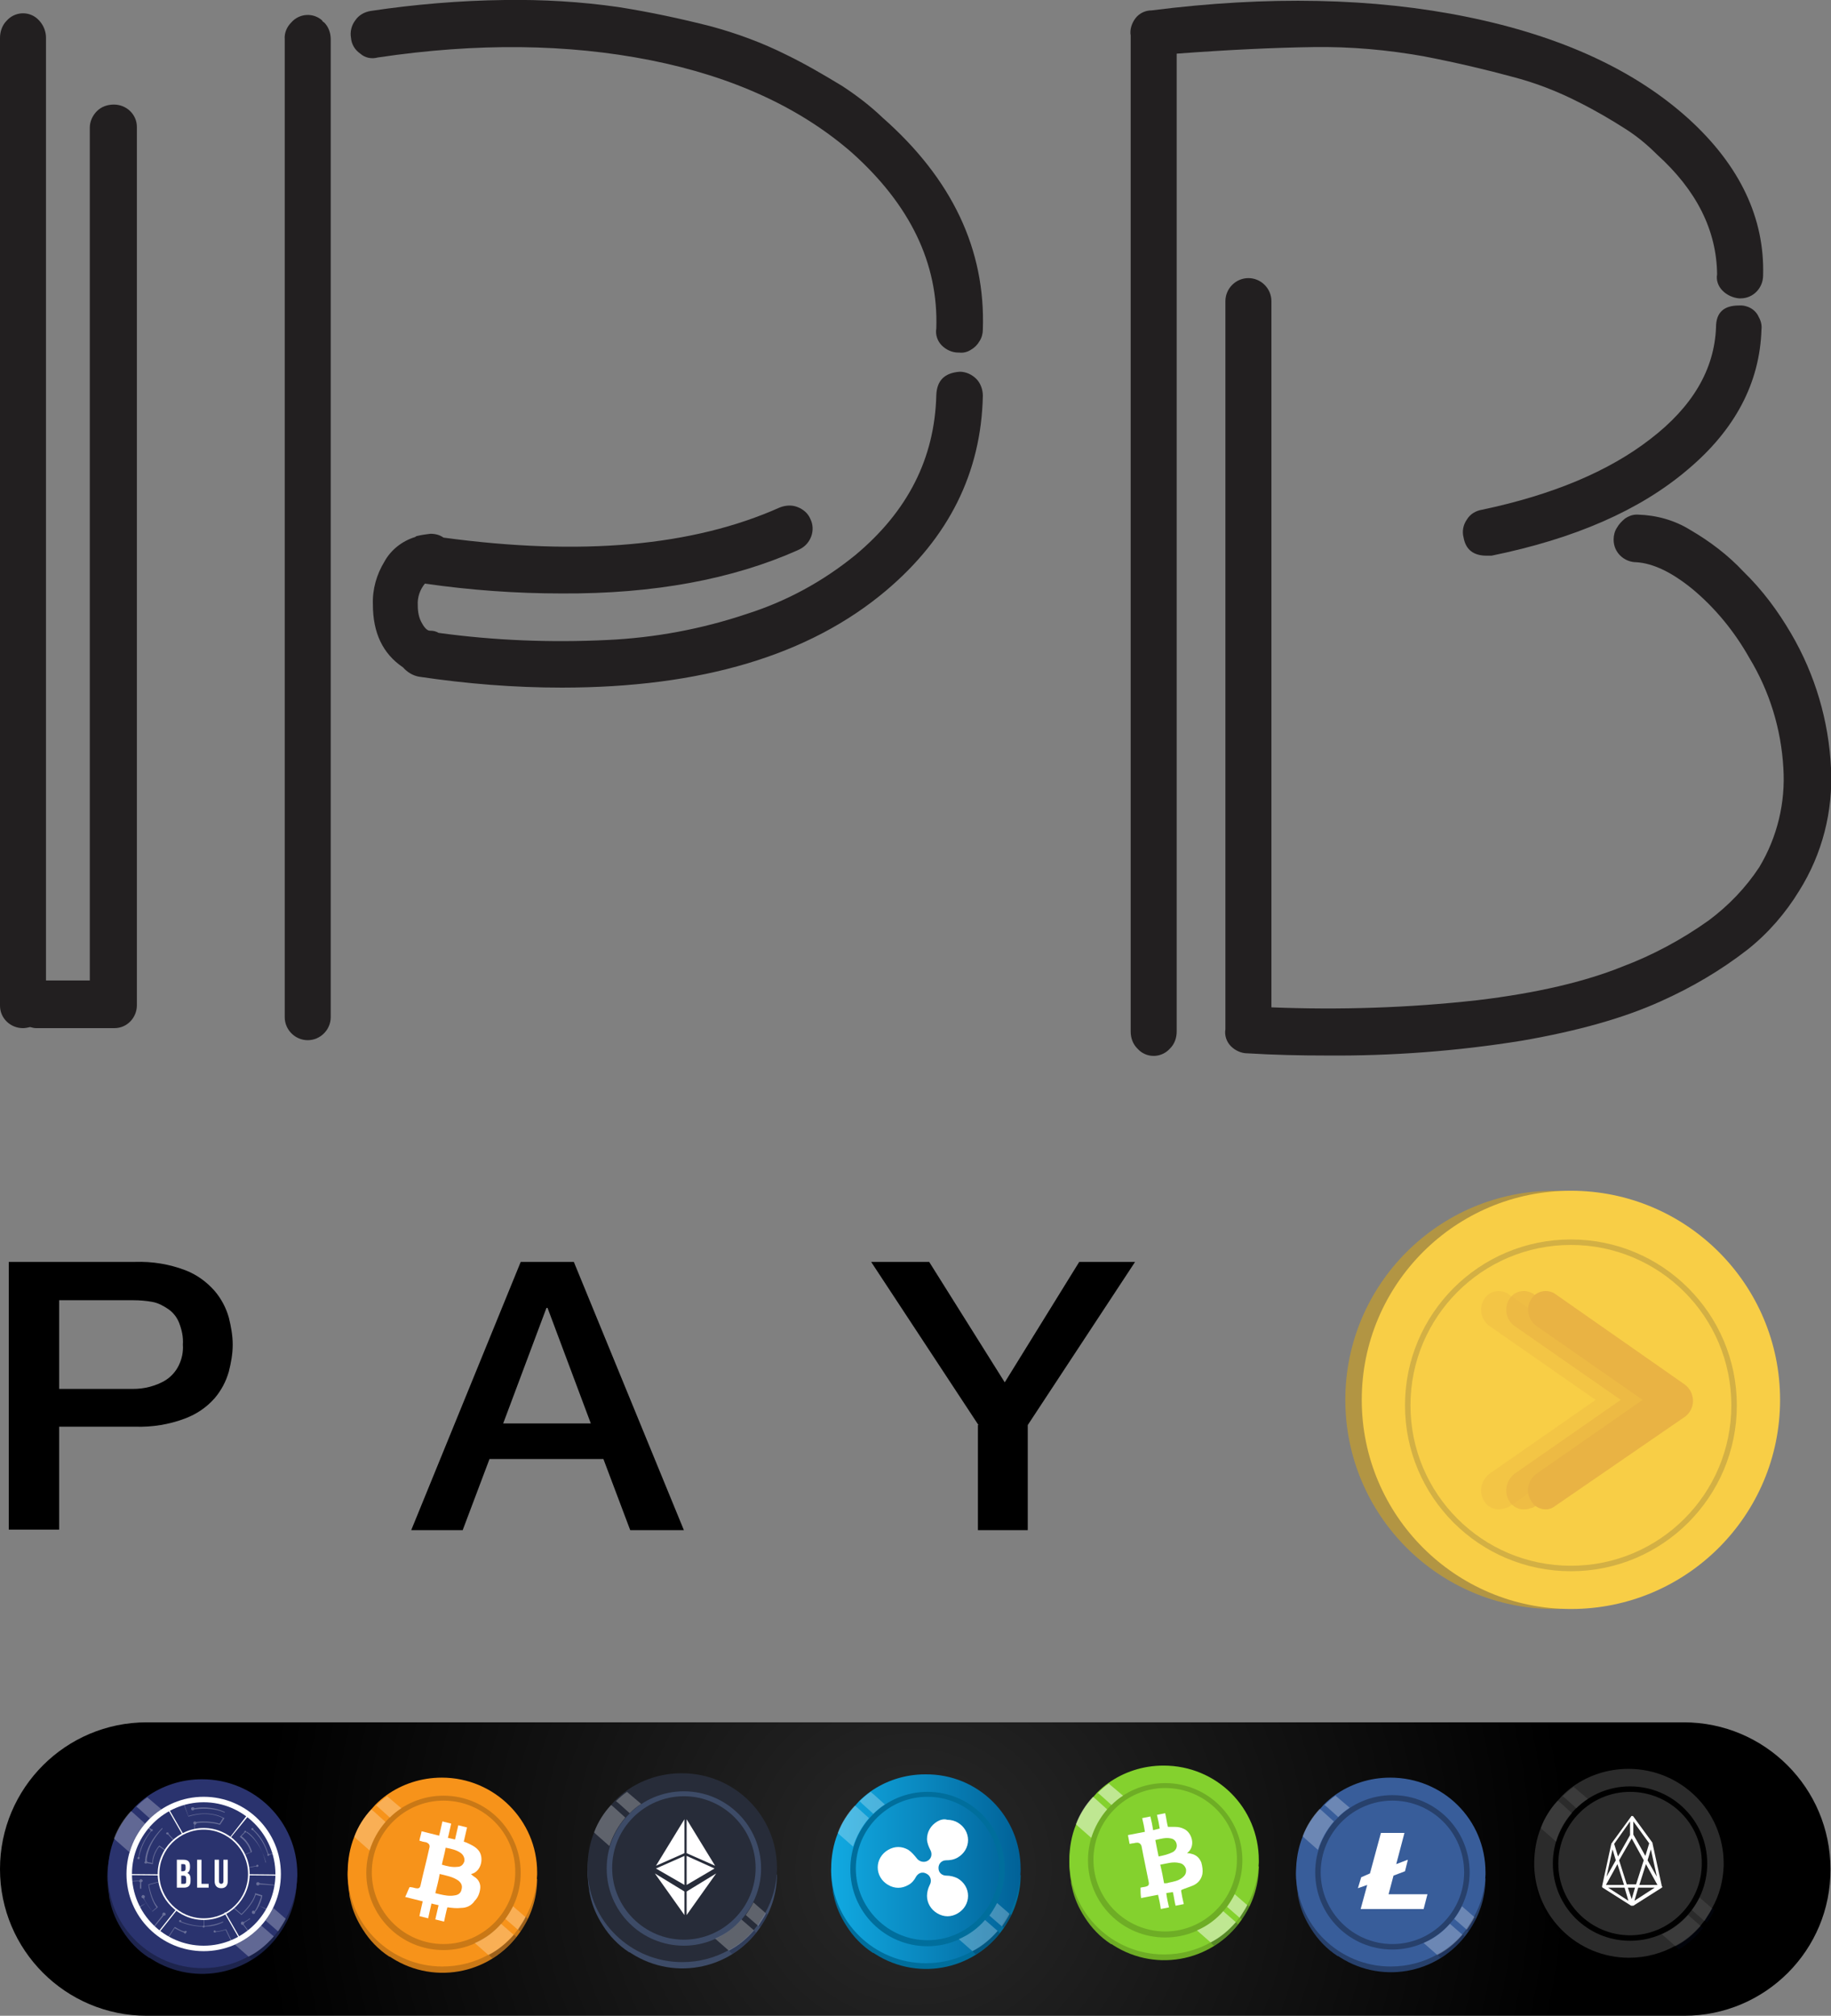 <?xml version="1.0" encoding="utf-8"?>
<!-- Generator: Adobe Illustrator 23.1.1, SVG Export Plug-In . SVG Version: 6.00 Build 0)  -->
<svg version="1.1" id="Layer_1" xmlns="http://www.w3.org/2000/svg" xmlns:xlink="http://www.w3.org/1999/xlink" x="0px" y="0px"
	 viewBox="0 0 334.4 368.2" style="enable-background:new 0 0 334.4 368.2;" xml:space="preserve">
<rect x="0" y="0" width="334.4" height="368.2" fill="#808080" stroke="none"/>
<style type="text/css">
	.st0{fill:url(#SVGID_1_);}
	.st1{fill:#B29543;}
	.st2{fill:#F8CE46;}
	.st3{opacity:0.53;fill:none;stroke:#B29543;stroke-miterlimit:10;enable-background:new    ;}
	.st4{opacity:0.31;}
	.st5{fill:#E9B344;}
	.st6{opacity:0.65;}
	.st7{fill:#221F20;}
	.st8{fill:#C97816;enable-background:new    ;}
	.st9{fill:#F7931A;enable-background:new    ;}
	.st10{opacity:0.23;fill:#070D2E;}
	.st11{opacity:0.26;fill:#FFFFFF;}
	.st12{fill:#FFFFFF;}
	.st13{fill:#6EAD25;enable-background:new    ;}
	.st14{fill:#84D12E;enable-background:new    ;}
	.st15{opacity:0.48;fill:#FFFFFF;enable-background:new    ;}
	.st16{fill:#3D4B67;}
	.st17{fill:#272C39;}
	.st18{fill:#006E9C;enable-background:new    ;}
	.st19{fill:url(#SVGID_2_);}
	.st20{enable-background:new    ;}
	.st21{fill:#2B2B2B;enable-background:new    ;}
	.st22{opacity:0.31;fill:#606060;enable-background:new    ;}
	.st23{fill:none;stroke:#FFFFFF;stroke-width:1.948;stroke-linecap:round;stroke-linejoin:round;stroke-miterlimit:10;}
	.st24{fill:#27406B;enable-background:new    ;}
	.st25{fill:#385D9A;enable-background:new    ;}
	.st26{fill-rule:evenodd;clip-rule:evenodd;fill:#FFFFFF;}
	.st27{fill:#1D244D;enable-background:new    ;}
	.st28{fill:#2A336E;enable-background:new    ;}
	.st29{fill:#FFFFFF;enable-background:new    ;}
	.st30{opacity:0.29;}
</style>
<radialGradient id="SVGID_1_" cx="167.215" cy="341.368" r="119.753" gradientUnits="userSpaceOnUse">
	<stop  offset="0" style="stop-color:#292929"/>
	<stop  offset="1" style="stop-color:#000000"/>
</radialGradient>
<path class="st0" d="M307.6,368.2H26.8C12,368.2,0,356.2,0,341.4v0c0-14.8,12-26.8,26.8-26.8h280.7c14.8,0,26.8,12,26.8,26.8v0
	C334.4,356.2,322.4,368.2,307.6,368.2z"/>
<title>frontlogo</title>
<g id="Group_156">
	<path id="Path_105" d="M1.6,230.5h23.1c3.1-0.1,6.2,0.4,9.1,1.5c2.1,0.8,3.9,2.1,5.4,3.8c1.2,1.4,2.1,3.1,2.6,4.9
		c0.4,1.6,0.7,3.3,0.7,4.9c0,1.7-0.3,3.3-0.7,4.9c-0.5,1.8-1.4,3.5-2.6,4.9c-1.5,1.7-3.3,2.9-5.4,3.7c-2.9,1.1-6,1.6-9.1,1.5H10.8
		v18.8H1.6V230.5z M10.8,253.7h13.4c1.1,0,2.1-0.1,3.2-0.4c1.1-0.3,2.1-0.7,3-1.3c0.9-0.6,1.7-1.5,2.2-2.5c0.6-1.2,0.9-2.5,0.8-3.9
		c0.1-1.4-0.2-2.7-0.7-4c-0.4-1-1.1-1.9-2-2.5c-0.9-0.6-1.8-1.1-2.9-1.3c-1.1-0.2-2.3-0.3-3.4-0.3H10.8V253.7z"/>
	<path id="Path_106" d="M95.1,230.5h9.7l20.1,49h-9.8l-4.9-13H89.4l-4.9,13h-9.4L95.1,230.5z M91.9,260h16l-7.9-21.1h-0.2L91.9,260z
		"/>
	<path id="Path_107" d="M178.7,260.3l-19.6-29.8h10.6l13.8,22l13.6-22h10.2l-19.6,29.8v19.2h-9.1V260.3z"/>
</g>
<g id="Group_162">
	<g id="Group_157">
		<circle id="Ellipse_4" class="st1" cx="283.9" cy="255.7" r="38.2"/>
		<circle id="Ellipse_5" class="st2" cx="286.9" cy="255.7" r="38.2"/>
		<circle id="Ellipse_6" class="st3" cx="286.9" cy="256.7" r="29.8"/>
	</g>
	<g id="Group_161">
		<g id="Group_158" class="st4">
			<path id="Path_108" class="st5" d="M273.7,275.7c-1.1,0-2.2-0.6-2.7-1.6c-1-1.6-0.5-3.7,1-4.9l19.4-13.5L272,242.2
				c-1.5-1.1-2-3.2-1-4.8c0.8-1.5,2.7-2,4.2-1.2c0.1,0,0.2,0.1,0.3,0.2l23.6,16.5c1.6,1.2,2,3.5,0.8,5.1c-0.2,0.3-0.5,0.5-0.8,0.8
				l-23.6,16.5C274.9,275.5,274.3,275.7,273.7,275.7z"/>
		</g>
		<g id="Group_159" class="st6">
			<path id="Path_109" class="st5" d="M278.3,275.7c-1.1,0-2.2-0.6-2.7-1.6c-1-1.6-0.5-3.7,1-4.9l19.4-13.5l-19.4-13.5
				c-1.5-1.1-2-3.2-1-4.8c0.8-1.5,2.7-2,4.2-1.2c0.1,0,0.2,0.1,0.3,0.2l23.6,16.5c1.6,1.2,2,3.5,0.8,5.1c-0.2,0.3-0.5,0.5-0.8,0.8
				l-23.6,16.5C279.6,275.5,278.9,275.7,278.3,275.7z"/>
		</g>
		<g id="Group_160">
			<path id="Path_110" class="st5" d="M282.3,275.7c-1.1,0-2.2-0.6-2.7-1.6c-1-1.6-0.6-3.7,1-4.9l19.4-13.5l-19.4-13.5
				c-1.5-1.1-2-3.2-1-4.8c0.8-1.5,2.7-2,4.2-1.2l0.3,0.2l23.6,16.5c1.6,1.2,2,3.5,0.8,5.1c-0.2,0.3-0.5,0.6-0.8,0.8L284,275.1
				C283.5,275.5,282.9,275.7,282.3,275.7z"/>
		</g>
	</g>
</g>
<path class="st7" d="M25,183.6c0,2.3-1.8,4.2-4.1,4.2c0,0-0.1,0-0.1,0H6.6c-0.4,0-0.7-0.1-1.1-0.2c-0.4,0.1-0.9,0.2-1.3,0.2
	c-2.3,0-4.2-1.8-4.2-4.1c0,0,0-0.1,0-0.1V6.9c0-1.1,0.4-2.3,1.2-3.1c1.5-1.7,4-1.8,5.6-0.4C7,3.6,7.1,3.7,7.2,3.8
	C8,4.7,8.4,5.8,8.4,6.9v172.2h8V23.3c0-1.1,0.5-2.2,1.3-3c0.8-0.8,1.9-1.2,3.1-1.2c2.3,0,4.2,1.8,4.2,4.1c0,0,0,0,0,0.1L25,183.6z"
	/>
<path class="st7" d="M53.2,4.1c1.5-1.7,4-1.8,5.6-0.4C58.9,3.9,59,4,59.2,4.1c0.8,0.8,1.2,1.9,1.2,3.1v178.6c0,2.3-1.9,4.2-4.2,4.2
	c-2.3,0-4.2-1.9-4.2-4.2V7.2C51.9,6,52.4,4.9,53.2,4.1z M155.6,27.9c-9.4-8.2-21.7-13.9-36.8-16.9C103.7,8,87.1,7.8,69,10.5
	c-1.1,0.3-2.3,0.1-3.2-0.7c-1-0.7-1.6-1.7-1.7-2.9c-0.2-1.1,0.1-2.3,0.8-3.2c0.6-0.9,1.6-1.5,2.8-1.7C75.7,0.8,84,0.1,92.2,0
	c6.9-0.1,13.9,0.3,20.8,1.3c5.7,0.9,11.3,2.1,16.8,3.5c4.8,1.3,9.4,3,13.8,5.2c3.5,1.7,6.9,3.7,10.2,5.7c2.6,1.7,5.1,3.6,7.4,5.8
	c12.7,11.2,18.8,24.1,18.3,38.7c0,0.7-0.2,1.5-0.6,2.1c-0.4,0.7-0.9,1.2-1.6,1.6c-0.6,0.4-1.4,0.6-2.1,0.5H175c-1.1,0-2.2-0.5-3-1.3
	c-0.8-0.8-1.2-2-1-3.1C171.4,48.1,166.2,37.4,155.6,27.9z M175.3,67.9c1.1,0,2.2,0.5,3,1.3c0.8,0.8,1.2,2,1.2,3.1
	c-0.3,14-6.2,25.9-17.7,35.6c-14,11.8-33.7,17.7-59.2,17.7c-8.7,0-17.4-0.7-26.1-2c-1.1-0.2-2.1-0.8-2.9-1.7
	c-3.7-2.5-5.5-6.3-5.5-11.5c-0.1-2.8,0.7-5.5,2.1-7.8c1.2-2.2,3.3-3.8,5.6-4.5c0.1-0.1,0.3-0.2,0.4-0.2c0.8-0.2,1.6-0.3,2.4-0.4
	c0.9,0,1.7,0.2,2.4,0.7c25.1,3.4,45.5,1.6,61.4-5.5c1-0.4,2.2-0.5,3.2-0.1c1.1,0.4,2,1.2,2.4,2.2c1,2,0.1,4.5-1.9,5.5
	c-0.1,0.1-0.3,0.1-0.4,0.2c-11.9,5.3-26.3,8-43.1,7.9c-8.4,0-16.7-0.6-25-1.8c-0.9,1.1-1.4,2.5-1.3,4c0,1.2,0.2,2.3,0.8,3.3
	c0.5,0.9,1,1.3,1.4,1.3c0.6,0,1.1,0.1,1.6,0.4c10.2,1.4,20.5,1.8,30.8,1.3c8.7-0.4,17.3-2,25.6-4.8c7.2-2.3,13.8-5.9,19.7-10.7
	c9.6-8,14.5-17.7,14.8-29.2C171.1,69.5,172.5,68.1,175.3,67.9z"/>
<path class="st7" d="M302.6,28.2c-1.7-1.7-3.5-3.2-5.5-4.5c-2.8-1.8-5.7-3.5-8.7-5c-3.9-2-8-3.6-12.3-4.7c-4.4-1.2-9.8-2.5-16-3.7
	c-6.7-1.2-13.4-1.8-20.2-1.7c-7.2,0.1-15.6,0.5-25,1.2v178.6c0,1.2-0.4,2.3-1.2,3.1c-1.5,1.7-4,1.8-5.6,0.4
	c-0.1-0.1-0.2-0.2-0.4-0.4c-0.8-0.8-1.2-1.9-1.2-3.1V6.5c-0.2-1.1,0.2-2.3,0.9-3.2c0.7-0.9,1.8-1.4,2.9-1.4
	c21.3-2.7,40.6-2.3,57.7,1.2s30.6,9.7,40.5,18.7c9.3,8.5,13.8,18.1,13.5,28.5c0,2.3-1.8,4.2-4.1,4.2c0,0-0.1,0-0.1,0h-0.2
	c-1.1-0.1-2.2-0.6-3-1.4c-0.8-0.8-1.2-1.9-1-3C313.5,42.1,309.9,34.8,302.6,28.2z M327.1,115.7c4.4,7.5,6.9,16,7.3,24.6
	c0.4,7.9-1.6,15.7-5.8,22.4c-2.5,4.1-5.7,7.8-9.5,10.8c-4.9,3.8-10.2,6.9-15.8,9.4c-6.6,3-15,5.4-25.4,7.2
	c-11.8,1.9-23.7,2.8-35.7,2.7c-4.7,0-9.5-0.1-14.4-0.4c-1.1,0-2.2-0.5-3-1.3c-0.8-0.8-1.2-2-1-3.1v-133c0-2.3,1.9-4.2,4.2-4.2
	c2.3,0,4.2,1.9,4.2,4.2c0,0,0,0,0,0V184c12.5,0.5,25.1,0.1,37.6-1.3c10.9-1.3,19.7-3.4,26.4-6.1c5.6-2.1,11-5,15.9-8.5
	c3.6-2.7,6.7-5.9,9.2-9.7c3.3-5.5,4.8-11.8,4.4-18.1c-0.4-7.1-2.5-14-6.2-20.1c-2.7-4.8-6.2-9.1-10.4-12.6
	c-3.8-3.1-7.2-4.7-10.2-4.9c-2.3,0-4.2-1.8-4.2-4.1c0,0,0,0,0-0.1c0-0.7,0.2-1.5,0.6-2.1c0.4-0.7,0.9-1.2,1.5-1.7
	c0.6-0.4,1.3-0.7,2.1-0.7h0.2c3.4,0.1,6.7,1,9.6,2.8c3.6,2.1,6.9,4.6,9.7,7.6C321.9,107.8,324.7,111.6,327.1,115.7z M313.4,59.8
	c0-2.7,1.4-4,4.2-4c1.5-0.1,3,0.7,3.6,2.1c0.4,0.7,0.6,1.5,0.5,2.3c-0.3,9.7-4.8,18.3-13.5,25.6c-8.7,7.4-20.6,12.6-35.8,15.7h-0.9
	c-2.4,0-3.8-1.1-4.2-3.3c-0.3-1.1-0.1-2.3,0.6-3.3c0.6-1,1.6-1.6,2.8-1.8c12.8-2.7,23.1-7,30.7-12.9
	C309.1,74.3,313.1,67.5,313.4,59.8L313.4,59.8z"/>
<g>
	<g>
		<path class="st8" d="M90.1,328.4c2.3,1.5,4.1,3.4,5.5,5.5l-0.4,0.1c0.4,0.8,0.8,1.6,1.1,2.4l0.5-0.2c0.2,0.4,0.3,0.7,0.4,1.1
			l-0.6,0.2c0.6,1.9,0.8,3.9,0.7,5.9l0.8-0.2c0,3.1-0.9,6.3-2.7,9.1c-5.1,8.1-15.8,10.5-23.9,5.3c-0.1-0.1-0.3-0.2-0.4-0.2l0,0
			c-2-1.3-3.6-3-4.8-4.9c-1.1-1.7-1.9-3.5-2.3-5.4c-0.1-0.4-0.2-0.8-0.2-1.2c-0.2-0.9-0.2-1.8-0.3-2.7c-0.1-3.3,0.8-6.6,2.7-9.5
			c5-7.9,15.5-10.4,23.5-5.6l0,0C89.8,328.2,89.9,328.3,90.1,328.4z"/>
		<path class="st9" d="M98.1,342c0,0.2,0,0.3,0,0.4v0c-0.1,2.8-0.8,5.4-2.1,7.7c-0.4,0.8-0.9,1.5-1.4,2.3c-0.2,0.3-0.5,0.6-0.7,0.9
			c-1.3,1.5-2.8,2.8-4.6,3.7c-2.5,1.4-5.4,2.2-8.5,2.2c-9.4,0-17.1-7.5-17.3-16.8v0c0-0.2,0-0.3,0-0.4c0-2.3,0.4-4.5,1.2-6.5
			c0.7-1.9,1.8-3.6,3.1-5c0.3-0.3,0.5-0.6,0.8-0.9c0.6-0.6,1.3-1.2,2-1.7c2.8-2,6.3-3.2,10.1-3.2C90.3,324.7,98.1,332.5,98.1,342z"
			/>
		<path class="st8" d="M81,356.2c-7.8,0-14.1-6.3-14.1-14.1c0-7.8,6.3-14.1,14.1-14.1c7.8,0,14.1,6.3,14.1,14.1
			C95.1,349.8,88.8,356.2,81,356.2z M81,328.9c-7.2,0-13.1,5.9-13.1,13.1c0,7.2,5.9,13.1,13.1,13.1c7.2,0,13.1-5.9,13.1-13.1
			C94.2,334.8,88.3,328.9,81,328.9z"/>
		<path class="st10" d="M94.3,353.8c-1.2,1.5-2.7,2.9-4.4,3.9l-0.6-0.6c1.7-1,3.3-2.2,4.6-3.7L94.3,353.8z"/>
		<path class="st11" d="M70.4,332.8c-1.3,1.5-2.3,3.3-2.9,5.2l-2.5-2.2l-0.3-0.3c0.7-1.9,1.8-3.6,3.1-5l0.5,0.4L70.4,332.8z"/>
		<path class="st11" d="M93.8,353.4c-1.3,1.5-2.8,2.8-4.6,3.7l-2.5-2.2c1.9-0.8,3.5-2,4.8-3.5L93.8,353.4z"/>
		<path class="st10" d="M96.4,350.5c-0.4,0.8-0.8,1.6-1.4,2.3l-0.4-0.4c0.5-0.7,1-1.5,1.4-2.3L96.4,350.5z"/>
		<path class="st11" d="M73.3,330.3c-0.8,0.5-1.5,1.1-2.1,1.7l-2-1.8l-0.5-0.4c0.6-0.6,1.3-1.2,2-1.7l0.6,0.5L73.3,330.3z"/>
		<path class="st11" d="M96,350.2c-0.4,0.8-0.9,1.5-1.4,2.3l-2.3-2c0.5-0.7,1-1.5,1.4-2.3L96,350.2z"/>
		<path class="st12" d="M87.7,345c0.1-0.8-0.2-1.5-0.8-2c-0.3-0.2-0.6-0.4-0.9-0.7c0,0,0.1,0,0.1,0c1.9-0.5,2.3-3.1,1.3-4.3
			c-0.4-0.5-0.9-0.8-1.5-1.1c-0.4-0.2-0.8-0.4-1.2-0.5c0.2-0.8,0.4-1.8,0.6-2.6l-1.6-0.4c-0.2,0.8-0.4,1.8-0.6,2.6
			c-0.4-0.1-0.9-0.2-1.3-0.3c0.2-0.7,0.4-1.8,0.6-2.6l-1.6-0.4c-0.2,0.8-0.4,1.9-0.6,2.6c-1.1-0.3-2.1-0.5-3.2-0.8
			c-0.1,0.6-0.3,1.1-0.4,1.7c0.2,0.1,0.4,0.1,0.6,0.2c0.2,0,0.4,0.1,0.6,0.1c0.5,0.2,0.8,0.5,0.6,1.1c-0.5,2.3-1.1,4.5-1.6,6.8
			c-0.1,0.5-0.4,0.6-0.9,0.5c-0.4-0.1-0.7-0.2-1.1-0.2c-0.3,0.6-0.5,1.2-0.8,1.8c1.1,0.3,2.1,0.5,3.2,0.8c-0.2,0.8-0.4,1.8-0.6,2.7
			l1.6,0.4c0.2-0.9,0.4-1.9,0.6-2.7c0.4,0.1,0.8,0.2,1.3,0.3c-0.2,0.8-0.4,1.8-0.6,2.6l1.6,0.4c0.2-0.9,0.4-1.9,0.6-2.6
			c0.1,0,0.1,0,0.1,0c0.8,0.1,1.6,0.2,2.4,0.1c1,0,1.9-0.4,2.5-1.3C87.3,346.6,87.6,345.8,87.7,345z M81.4,337.5c1,0.2,2,0.4,2.8,1
			c0.5,0.4,0.7,1,0.6,1.5c-0.2,0.6-0.6,1-1.3,1c-0.9,0.1-1.8-0.1-2.8-0.4C80.9,339.6,81.2,338.6,81.4,337.5z M83.1,346.2
			c-1,0.2-1.9,0-2.8-0.2c-0.3-0.1-0.5-0.1-0.8-0.2c0.3-1.2,0.6-2.3,0.8-3.5c1.2,0.3,2.4,0.5,3.4,1.2c0.5,0.4,0.8,0.9,0.6,1.6
			C84.2,345.7,83.8,346.1,83.1,346.2z"/>
	</g>
	<g>
		<path class="st13" d="M221.9,326.1c2.3,1.5,4.1,3.4,5.5,5.5l-0.4,0.1c0.4,0.8,0.8,1.6,1.1,2.4l0.5-0.2c0.2,0.4,0.3,0.7,0.4,1.1
			l-0.6,0.2c0.6,1.9,0.8,3.9,0.7,5.9l0.8-0.2c0,3.1-0.9,6.3-2.7,9.1c-5.1,8.1-15.8,10.5-23.9,5.3c-0.1-0.1-0.3-0.2-0.4-0.2l0,0
			c-2-1.3-3.6-3-4.8-4.9c-1.1-1.7-1.9-3.5-2.3-5.4c-0.1-0.4-0.2-0.8-0.2-1.2c-0.2-0.9-0.2-1.8-0.3-2.7c-0.1-3.3,0.8-6.6,2.7-9.5
			c5-7.9,15.5-10.4,23.5-5.6l0,0C221.6,325.9,221.7,326,221.9,326.1z"/>
		<path class="st14" d="M229.9,339.8c0,0.2,0,0.3,0,0.4v0c-0.1,2.8-0.8,5.4-2.1,7.7c-0.4,0.8-0.9,1.5-1.4,2.3
			c-0.2,0.3-0.5,0.6-0.7,0.9c-1.3,1.5-2.8,2.8-4.6,3.7c-2.5,1.4-5.4,2.2-8.5,2.2c-9.4,0-17.1-7.5-17.3-16.8v0c0-0.2,0-0.3,0-0.4
			c0-2.3,0.4-4.5,1.2-6.5c0.7-1.9,1.8-3.6,3.1-5c0.3-0.3,0.5-0.6,0.8-0.9c0.6-0.6,1.3-1.2,2-1.7c2.8-2,6.3-3.2,10.1-3.2
			C222.2,322.5,229.9,330.2,229.9,339.8z"/>
		<path class="st13" d="M212.8,353.9c-7.8,0-14.1-6.3-14.1-14.1c0-7.8,6.3-14.1,14.1-14.1c7.8,0,14.1,6.3,14.1,14.1
			C226.9,347.6,220.6,353.9,212.8,353.9z M212.8,326.6c-7.2,0-13.1,5.9-13.1,13.1c0,7.2,5.9,13.1,13.1,13.1
			c7.2,0,13.1-5.9,13.1-13.1C226,332.5,220.1,326.6,212.8,326.6z"/>
		<path class="st10" d="M226.1,351.5c-1.2,1.5-2.7,2.9-4.4,3.9l-0.6-0.6c1.7-1,3.3-2.2,4.6-3.7L226.1,351.5z"/>
		<path class="st15" d="M202.2,330.5c-1.3,1.5-2.3,3.3-2.9,5.2l-2.5-2.2l-0.3-0.3c0.7-1.9,1.8-3.6,3.1-5l0.5,0.4L202.2,330.5z"/>
		<path class="st15" d="M225.7,351.1c-1.3,1.5-2.8,2.8-4.6,3.7l-2.5-2.2c1.9-0.8,3.5-2,4.8-3.5L225.7,351.1z"/>
		<path class="st10" d="M228.2,348.3c-0.4,0.8-0.8,1.6-1.4,2.3l-0.4-0.4c0.5-0.7,1-1.5,1.4-2.3L228.2,348.3z"/>
		<path class="st15" d="M205.1,328c-0.8,0.5-1.5,1.1-2.1,1.7l-2-1.8l-0.5-0.4c0.6-0.6,1.3-1.2,2-1.7l0.6,0.5L205.1,328z"/>
		<path class="st15" d="M227.8,348c-0.4,0.8-0.9,1.5-1.4,2.3l-2.3-2c0.5-0.7,1-1.5,1.4-2.3L227.8,348z"/>
		<path class="st12" d="M219.4,340.2c-0.3-0.7-0.7-1.2-1.5-1.5c-0.3-0.1-0.7-0.2-1.1-0.2c0,0,0.1-0.1,0.1-0.1
			c1.5-1.2,0.8-3.6-0.6-4.3c-0.6-0.3-1.1-0.4-1.7-0.4c-0.4,0-0.8,0-1.3,0c-0.2-0.7-0.3-1.7-0.5-2.5l-1.5,0.3
			c0.2,0.8,0.4,1.8,0.5,2.5c-0.4,0.1-0.8,0.2-1.2,0.3c-0.1-0.7-0.3-1.7-0.5-2.5l-1.5,0.3c0.2,0.8,0.4,1.8,0.5,2.5
			c-1,0.2-2,0.4-3.1,0.6c0.1,0.6,0.2,1.1,0.3,1.6c0.2,0,0.4-0.1,0.6-0.1c0.2,0,0.4-0.1,0.6-0.1c0.5-0.1,0.9,0.2,1,0.7
			c0.4,2.2,0.9,4.4,1.3,6.5c0.1,0.5-0.1,0.7-0.5,0.8c-0.3,0.1-0.7,0.1-1,0.2c0,0.6,0,1.2,0.1,1.9c1-0.2,2-0.4,3.1-0.6
			c0.2,0.8,0.4,1.8,0.5,2.6l1.5-0.3c-0.2-0.8-0.4-1.8-0.5-2.6c0.4-0.1,0.8-0.1,1.2-0.2c0.2,0.8,0.3,1.7,0.5,2.5l1.5-0.3
			c-0.2-0.8-0.4-1.8-0.5-2.5c0,0,0.1,0,0.1-0.1c0.7-0.3,1.4-0.5,2.1-0.8c0.9-0.4,1.5-1.1,1.7-2.1
			C219.7,341.7,219.6,340.9,219.4,340.2z M211,336.1c0.9-0.2,1.9-0.5,2.8-0.3c0.6,0.1,1,0.5,1.1,1.1c0.1,0.6-0.2,1.1-0.7,1.4
			c-0.8,0.4-1.6,0.6-2.6,0.8C211.4,338.1,211.2,337.2,211,336.1z M215.9,343c-0.8,0.6-1.6,0.7-2.5,0.9c-0.2,0.1-0.5,0.1-0.8,0.1
			c-0.2-1.1-0.4-2.2-0.7-3.4c1.2-0.2,2.3-0.6,3.5-0.3c0.6,0.1,1,0.5,1.2,1.1C216.7,342.2,216.4,342.6,215.9,343z"/>
	</g>
	<g>
		<path class="st16" d="M133.9,327.6c2.3,1.5,4.1,3.4,5.5,5.5l-0.4,0.1c0.4,0.8,0.8,1.6,1.1,2.4l0.5-0.2c0.2,0.4,0.3,0.7,0.4,1.1
			l-0.6,0.2c0.6,1.9,0.8,3.9,0.7,5.9l0.8-0.2c0,3.1-0.9,6.3-2.7,9.1c-5.1,8.1-15.8,10.5-23.9,5.3c-0.1-0.1-0.3-0.2-0.4-0.2l0,0
			c-2-1.3-3.6-3-4.8-4.9c-1.1-1.7-1.9-3.5-2.3-5.4c-0.1-0.4-0.2-0.8-0.2-1.2c-0.2-0.9-0.2-1.8-0.3-2.7c-0.1-3.3,0.8-6.6,2.7-9.5
			c5-7.9,15.5-10.4,23.5-5.6l0,0C133.7,327.4,133.8,327.5,133.9,327.6z"/>
		<path class="st17" d="M141.9,341.2c0,0.2,0,0.3,0,0.4v0c-0.1,2.8-0.8,5.4-2.1,7.7c-0.4,0.8-0.9,1.5-1.4,2.3
			c-0.2,0.3-0.5,0.6-0.7,0.9c-1.3,1.5-2.8,2.8-4.6,3.7c-2.5,1.4-5.4,2.2-8.5,2.2c-9.4,0-17.1-7.5-17.3-16.8v0c0-0.2,0-0.3,0-0.4
			c0-2.3,0.4-4.5,1.2-6.5c0.7-1.9,1.8-3.6,3.1-5c0.3-0.3,0.5-0.6,0.8-0.9c0.6-0.6,1.3-1.2,2-1.7c2.8-2,6.3-3.2,10.1-3.2
			C134.2,323.9,141.9,331.7,141.9,341.2z"/>
		<path class="st16" d="M124.9,355.4c-7.8,0-14.1-6.3-14.1-14.1c0-7.8,6.3-14.1,14.1-14.1c7.8,0,14.1,6.3,14.1,14.1
			C139,349,132.6,355.4,124.9,355.4z M124.9,328.1c-7.2,0-13.1,5.9-13.1,13.1c0,7.2,5.9,13.1,13.1,13.1c7.2,0,13.1-5.9,13.1-13.1
			C138,334,132.1,328.1,124.9,328.1z"/>
		<path class="st10" d="M138.1,353c-1.2,1.5-2.7,2.9-4.4,3.9l-0.6-0.6c1.7-1,3.3-2.2,4.6-3.7L138.1,353z"/>
		<path class="st11" d="M114.2,332c-1.3,1.5-2.3,3.3-2.9,5.2l-2.5-2.2l-0.3-0.3c0.7-1.9,1.8-3.6,3.1-5l0.5,0.4L114.2,332z"/>
		<path class="st11" d="M137.7,352.6c-1.3,1.5-2.8,2.8-4.6,3.7l-2.5-2.2c1.9-0.8,3.5-2,4.8-3.5L137.7,352.6z"/>
		<path class="st10" d="M140.2,349.7c-0.4,0.8-0.8,1.6-1.4,2.3l-0.4-0.4c0.5-0.7,1-1.5,1.4-2.3L140.2,349.7z"/>
		<path class="st11" d="M117.1,329.5c-0.8,0.5-1.5,1.1-2.1,1.7l-2-1.8l-0.5-0.4c0.6-0.6,1.3-1.2,2-1.7l0.6,0.5L117.1,329.5z"/>
		<path class="st11" d="M139.9,349.5c-0.4,0.8-0.9,1.5-1.4,2.3l-2.3-2c0.5-0.7,1-1.5,1.4-2.3L139.9,349.5z"/>
		<g>
			<g>
				<g>
					<polygon class="st12" points="125.4,345.5 125.4,349.8 130.8,342.2 					"/>
				</g>
				<g>
					<polygon class="st12" points="130.6,340.8 125.4,332.3 125.4,338.5 					"/>
					<polygon class="st12" points="125.4,339 125.4,344.3 130.5,341.3 					"/>
				</g>
				<g>
					<polygon class="st12" points="119.8,340.8 125,332.3 125,338.5 					"/>
					<polygon class="st12" points="125,339 125,344.3 119.8,341.3 					"/>
				</g>
				<g>
					<polygon class="st12" points="125,345.5 125,349.8 119.6,342.2 					"/>
				</g>
			</g>
		</g>
	</g>
	<g>
		<path class="st18" d="M178.4,327.7c2.3,1.5,4.1,3.4,5.5,5.5l-0.4,0.1c0.4,0.8,0.8,1.6,1.1,2.4l0.5-0.2c0.2,0.4,0.3,0.7,0.4,1.1
			l-0.6,0.2c0.6,1.9,0.8,3.9,0.7,5.9l0.8-0.2c0,3.1-0.9,6.3-2.7,9.1c-5.1,8.1-15.8,10.5-23.9,5.3c-0.1-0.1-0.3-0.2-0.4-0.2l0,0
			c-2-1.3-3.6-3-4.8-4.9c-1.1-1.7-1.9-3.5-2.3-5.4c-0.1-0.4-0.2-0.8-0.2-1.2c-0.2-0.9-0.2-1.8-0.3-2.7c-0.1-3.3,0.8-6.6,2.7-9.5
			c5-7.9,15.5-10.4,23.5-5.6l0,0C178.2,327.5,178.3,327.6,178.4,327.7z"/>
		<linearGradient id="SVGID_2_" gradientUnits="userSpaceOnUse" x1="151.8" y1="341.368" x2="186.438" y2="341.368">
			<stop  offset="0" style="stop-color:#11AAE2"/>
			<stop  offset="0.59" style="stop-color:#0880B7"/>
			<stop  offset="1" style="stop-color:#016197"/>
		</linearGradient>
		<path class="st19" d="M186.4,341.4c0,0.2,0,0.3,0,0.4v0c-0.1,2.8-0.8,5.4-2.1,7.7c-0.4,0.8-0.9,1.5-1.4,2.3
			c-0.2,0.3-0.5,0.6-0.7,0.9c-1.3,1.5-2.8,2.8-4.6,3.7c-2.5,1.4-5.4,2.2-8.5,2.2c-9.4,0-17.1-7.5-17.3-16.8v0c0-0.2,0-0.3,0-0.4
			c0-2.3,0.4-4.5,1.2-6.5c0.7-1.9,1.8-3.6,3.1-5c0.3-0.3,0.5-0.6,0.8-0.9c0.6-0.6,1.3-1.2,2-1.7c2.8-2,6.3-3.2,10.1-3.2
			C178.7,324,186.4,331.8,186.4,341.4z"/>
		<path class="st18" d="M169.4,355.5c-7.8,0-14.1-6.3-14.1-14.1c0-7.8,6.3-14.1,14.1-14.1c7.8,0,14.1,6.3,14.1,14.1
			C183.5,349.1,177.1,355.5,169.4,355.5z M169.4,328.2c-7.2,0-13.1,5.9-13.1,13.1c0,7.2,5.9,13.1,13.1,13.1
			c7.2,0,13.1-5.9,13.1-13.1C182.5,334.1,176.6,328.2,169.4,328.2z"/>
		<path class="st10" d="M182.6,353.1c-1.2,1.5-2.7,2.9-4.4,3.9l-0.6-0.6c1.7-1,3.3-2.2,4.6-3.7L182.6,353.1z"/>
		<path class="st11" d="M158.7,332.1c-1.3,1.5-2.3,3.3-2.9,5.2l-2.5-2.2l-0.3-0.3c0.7-1.9,1.8-3.6,3.1-5l0.5,0.4L158.7,332.1z"/>
		<path class="st11" d="M182.2,352.7c-1.3,1.5-2.8,2.8-4.6,3.7l-2.5-2.2c1.9-0.8,3.5-2,4.8-3.5L182.2,352.7z"/>
		<path class="st10" d="M184.7,349.8c-0.4,0.8-0.8,1.6-1.4,2.3l-0.4-0.4c0.5-0.7,1-1.5,1.4-2.3L184.7,349.8z"/>
		<path class="st11" d="M161.6,329.6c-0.8,0.5-1.5,1.1-2.1,1.7l-2-1.8L157,329c0.6-0.6,1.3-1.2,2-1.7l0.6,0.5L161.6,329.6z"/>
		<path class="st11" d="M184.4,349.6c-0.4,0.8-0.9,1.5-1.4,2.3l-2.3-2c0.5-0.7,1-1.5,1.4-2.3L184.4,349.6z"/>
		<path class="st12" d="M171.2,332.7c-1.2,0.7-1.9,1.9-1.9,3.2c0,0.7,0.3,1.4,0.6,2c0.3,0.5,0.4,1.5-0.5,2c-0.7,0.4-1.6,0.1-2-0.5
			c-0.4-0.5-0.9-1.1-1.5-1.5c-1.2-0.7-2.5-0.7-3.7,0s-1.9,1.9-1.9,3.2s0.7,2.5,1.9,3.2c1.2,0.7,2.5,0.7,3.7,0
			c0.6-0.3,1.1-0.9,1.4-1.5c0.3-0.5,1-1.1,2-0.5c0.7,0.4,0.9,1.3,0.5,2c-0.3,0.6-0.5,1.3-0.5,2c0,1.3,0.7,2.5,1.9,3.2
			c1.2,0.7,2.5,0.7,3.7,0s1.9-1.9,1.9-3.2c0-1.3-0.7-2.5-1.9-3.2c-0.6-0.3-1.3-0.5-2.1-0.5c-0.6,0-1.4-0.4-1.4-1.4
			c0-0.8,0.6-1.4,1.4-1.4c0.7,0,1.4-0.1,2.1-0.5c1.2-0.7,1.9-1.9,1.9-3.2s-0.7-2.5-1.9-3.2c-0.5-0.3-1.2-0.5-1.9-0.5
			C172.4,332.2,171.7,332.4,171.2,332.7"/>
	</g>
	<g>
		<path class="st20" d="M306.8,326.7c2.3,1.5,4.1,3.4,5.5,5.5l-0.4,0.1c0.4,0.8,0.8,1.6,1.1,2.4l0.5-0.2c0.2,0.4,0.3,0.7,0.4,1.1
			l-0.6,0.2c0.6,1.9,0.8,3.9,0.7,5.9l0.8-0.2c0,3.1-0.9,6.3-2.7,9.1c-5.1,8.1-15.8,10.5-23.9,5.3c-0.1-0.1-0.3-0.2-0.4-0.2l0,0
			c-2-1.3-3.6-3-4.8-4.9c-1.1-1.7-1.9-3.5-2.3-5.4c-0.1-0.4-0.2-0.8-0.2-1.2c-0.2-0.9-0.2-1.8-0.3-2.7c-0.1-3.3,0.8-6.6,2.7-9.5
			c5-7.9,15.5-10.4,23.5-5.6l0,0C306.5,326.5,306.6,326.6,306.8,326.7z"/>
		<path class="st21" d="M314.8,340.4c0,0.2,0,0.3,0,0.4v0c-0.1,2.8-0.8,5.4-2.1,7.7c-0.4,0.8-0.9,1.5-1.4,2.3
			c-0.2,0.3-0.5,0.6-0.7,0.9c-1.3,1.5-2.8,2.8-4.6,3.7c-2.5,1.4-5.4,2.2-8.5,2.2c-9.4,0-17.1-7.5-17.3-16.8v0c0-0.2,0-0.3,0-0.4
			c0-2.3,0.4-4.5,1.2-6.5c0.7-1.9,1.8-3.6,3.1-5c0.3-0.3,0.5-0.6,0.8-0.9c0.6-0.6,1.3-1.2,2-1.7c2.8-2,6.3-3.2,10.1-3.2
			C307,323.1,314.8,330.8,314.8,340.4z"/>
		<path class="st20" d="M297.7,354.5c-7.8,0-14.1-6.3-14.1-14.1c0-7.8,6.3-14.1,14.1-14.1c7.8,0,14.1,6.3,14.1,14.1
			C311.8,348.2,305.5,354.5,297.7,354.5z M297.7,327.3c-7.2,0-13.1,5.9-13.1,13.1c0,7.2,5.9,13.1,13.1,13.1
			c7.2,0,13.1-5.9,13.1-13.1C310.9,333.2,305,327.3,297.7,327.3z"/>
		<path class="st10" d="M311,352.2c-1.2,1.5-2.7,2.9-4.4,3.9l-0.6-0.6c1.7-1,3.3-2.2,4.6-3.7L311,352.2z"/>
		<path class="st22" d="M287.1,331.2c-1.3,1.5-2.3,3.3-2.9,5.2l-2.5-2.2l-0.3-0.3c0.7-1.9,1.8-3.6,3.1-5l0.5,0.4L287.1,331.2z"/>
		<path class="st22" d="M310.6,351.8c-1.3,1.5-2.8,2.8-4.6,3.7l-2.5-2.2c1.9-0.8,3.5-2,4.8-3.5L310.6,351.8z"/>
		<path class="st10" d="M313.1,348.9c-0.4,0.8-0.8,1.6-1.4,2.3l-0.4-0.4c0.5-0.7,1-1.5,1.4-2.3L313.1,348.9z"/>
		<path class="st22" d="M290,328.6c-0.8,0.5-1.5,1.1-2.1,1.7l-2-1.8l-0.5-0.4c0.6-0.6,1.3-1.2,2-1.7l0.6,0.5L290,328.6z"/>
		<path class="st22" d="M312.7,348.6c-0.4,0.8-0.9,1.5-1.4,2.3l-2.3-2c0.5-0.7,1-1.5,1.4-2.3L312.7,348.6z"/>
		<g>
			<path class="st23" d="M303.6,345"/>
			<path class="st12" d="M303.5,344.5L303.5,344.5L303.5,344.5l-1.7-7.8c0,0,0,0,0-0.1c0,0,0,0,0,0c0,0,0,0,0,0l-3.5-4.8
				c-0.1-0.1-0.1-0.1-0.2-0.1s-0.2,0-0.2,0.1l-3.5,4.8c0,0,0,0.1-0.1,0.1l-1.7,7.8c0,0,0,0.1,0,0.1c0,0,0,0.1,0,0.1
				c0,0,0.1,0.1,0.1,0.1l5.2,3.3c0,0,0.1,0,0.2,0l0,0c0.1,0,0.1,0,0.2,0l5.2-3.3c0,0,0.1-0.1,0.1-0.1c0,0,0,0,0-0.1l0,0l0,0
				C303.5,344.6,303.5,344.5,303.5,344.5z M302.6,342.8l-1.7-3l0.6-2L302.6,342.8z M298.3,332.7l2.9,4l-0.7,2.3l-2.2-3.9V332.7z
				 M298,335.8l2.2,4l-1.4,4.4h-1.7l-1.4-4.4L298,335.8z M297.7,332.7v2.5l-2.2,3.9l-0.7-2.3L297.7,332.7z M294.5,337.8l0.6,2
				l-1.7,3L294.5,337.8z M295.4,340.5l1.2,3.8h-3.3L295.4,340.5z M293.7,344.8h3l0.7,2.4L293.7,344.8z M298,346.9l-0.7-2.1h1.3
				L298,346.9z M298.5,347.2l0.7-2.4h3L298.5,347.2z M299.4,344.3l1.2-3.8l2.1,3.8H299.4z"/>
			<path class="st23" d="M302.1,335.9"/>
			<path class="st23" d="M297.4,348.2"/>
			<path class="st23" d="M304.1,345"/>
			<path class="st23" d="M302.1,335.9"/>
			<path class="st23" d="M293.9,335.9"/>
			<path class="st23" d="M291.9,345"/>
			<path class="st23" d="M297.4,348.2"/>
			<path class="st23" d="M293.9,335.9"/>
			<path class="st23" d="M300.6,336.6"/>
			<path class="st23" d="M296.9,348.2"/>
			<path class="st23" d="M302.4,344.7"/>
			<path class="st23" d="M300.6,336.6"/>
			<path class="st23" d="M293.2,336.6"/>
			<path class="st23" d="M296.9,348.2"/>
			<path class="st23" d="M293.2,336.6"/>
		</g>
	</g>
	<g>
		<path class="st24" d="M263.3,328.3c2.3,1.5,4.1,3.4,5.5,5.5l-0.4,0.1c0.4,0.8,0.8,1.6,1.1,2.4l0.5-0.2c0.2,0.4,0.3,0.7,0.4,1.1
			l-0.6,0.2c0.6,1.9,0.8,3.9,0.7,5.9l0.8-0.2c0,3.1-0.9,6.3-2.7,9.1c-5.1,8.1-15.8,10.5-23.9,5.3c-0.1-0.1-0.3-0.2-0.4-0.2l0,0
			c-2-1.3-3.6-3-4.8-4.9c-1.1-1.7-1.9-3.5-2.3-5.4c-0.1-0.4-0.2-0.8-0.2-1.2c-0.2-0.9-0.2-1.8-0.3-2.7c-0.1-3.3,0.8-6.6,2.7-9.5
			c5-7.9,15.5-10.4,23.5-5.6l0,0C263.1,328.1,263.2,328.2,263.3,328.3z"/>
		<path class="st25" d="M271.3,342c0,0.2,0,0.3,0,0.4v0c-0.1,2.8-0.8,5.4-2.1,7.7c-0.4,0.8-0.9,1.5-1.4,2.3
			c-0.2,0.3-0.5,0.6-0.7,0.9c-1.3,1.5-2.8,2.8-4.6,3.7c-2.5,1.4-5.4,2.2-8.5,2.2c-9.4,0-17.1-7.5-17.3-16.8v0c0-0.2,0-0.3,0-0.4
			c0-2.3,0.4-4.5,1.2-6.5c0.7-1.9,1.8-3.6,3.1-5c0.3-0.3,0.5-0.6,0.8-0.9c0.6-0.6,1.3-1.2,2-1.7c2.8-2,6.3-3.2,10.1-3.2
			C263.6,324.7,271.3,332.4,271.3,342z"/>
		<path class="st24" d="M254.3,356.1c-7.8,0-14.1-6.3-14.1-14.1c0-7.8,6.3-14.1,14.1-14.1c7.8,0,14.1,6.3,14.1,14.1
			C268.4,349.8,262,356.1,254.3,356.1z M254.3,328.9c-7.2,0-13.1,5.9-13.1,13.1c0,7.2,5.9,13.1,13.1,13.1c7.2,0,13.1-5.9,13.1-13.1
			C267.4,334.7,261.5,328.9,254.3,328.9z"/>
		<path class="st10" d="M267.5,353.7c-1.2,1.5-2.7,2.9-4.4,3.9l-0.6-0.6c1.7-1,3.3-2.2,4.6-3.7L267.5,353.7z"/>
		<path class="st11" d="M243.6,332.7c-1.3,1.5-2.3,3.3-2.9,5.2l-2.5-2.2l-0.3-0.3c0.7-1.9,1.8-3.6,3.1-5l0.5,0.4L243.6,332.7z"/>
		<path class="st11" d="M267.1,353.4c-1.3,1.5-2.8,2.8-4.6,3.7l-2.5-2.2c1.9-0.8,3.5-2,4.8-3.5L267.1,353.4z"/>
		<path class="st10" d="M269.6,350.5c-0.4,0.8-0.8,1.6-1.4,2.3l-0.4-0.4c0.5-0.7,1-1.5,1.4-2.3L269.6,350.5z"/>
		<path class="st11" d="M246.5,330.2c-0.8,0.5-1.5,1.1-2.1,1.7l-2-1.8l-0.5-0.4c0.6-0.6,1.3-1.2,2-1.7l0.6,0.5L246.5,330.2z"/>
		<path class="st11" d="M269.3,350.2c-0.4,0.8-0.9,1.5-1.4,2.3l-2.3-2c0.5-0.7,1-1.5,1.4-2.3L269.3,350.2z"/>
		<polygon class="st26" points="254.5,342.6 256.6,341.8 257.1,339.8 257.1,339.7 255,340.5 256.5,334.8 252.2,334.8 250.2,342.2 
			248.6,342.9 248,344.9 249.7,344.3 248.5,348.7 260,348.7 260.7,346 253.6,346 		"/>
	</g>
	<g>
		<path class="st27" d="M46.2,328.6c2.3,1.5,4.1,3.4,5.5,5.5l-0.4,0.1c0.4,0.8,0.8,1.6,1.1,2.4l0.5-0.2c0.2,0.4,0.3,0.7,0.4,1.1
			l-0.6,0.2c0.6,1.9,0.8,3.9,0.7,5.9l0.8-0.2c0,3.1-0.9,6.3-2.7,9.1c-5.1,8.1-15.8,10.5-23.9,5.3c-0.1-0.1-0.3-0.2-0.4-0.2l0,0
			c-2-1.3-3.6-3-4.8-4.9c-1.1-1.7-1.9-3.5-2.3-5.4c-0.1-0.4-0.2-0.8-0.2-1.2c-0.2-0.9-0.2-1.8-0.3-2.7c-0.1-3.3,0.8-6.6,2.7-9.5
			c5-7.9,15.5-10.4,23.5-5.6l0,0C46,328.4,46.1,328.5,46.2,328.6z"/>
		<path class="st28" d="M54.3,342.3c0,0.2,0,0.3,0,0.4v0c-0.1,2.8-0.8,5.4-2.1,7.7c-0.4,0.8-0.9,1.5-1.4,2.3
			c-0.2,0.3-0.5,0.6-0.7,0.9c-1.3,1.5-2.8,2.8-4.6,3.7c-2.5,1.4-5.4,2.2-8.5,2.2c-9.4,0-17.1-7.5-17.3-16.8v0c0-0.2,0-0.3,0-0.4
			c0-2.3,0.4-4.5,1.2-6.5c0.7-1.9,1.8-3.6,3.1-5c0.3-0.3,0.5-0.6,0.8-0.9c0.6-0.6,1.3-1.2,2-1.7c2.8-2,6.3-3.2,10.1-3.2
			C46.5,325,54.3,332.7,54.3,342.3z"/>
		<path class="st29" d="M37.2,356.4c-7.8,0-14.1-6.3-14.1-14.1c0-7.8,6.3-14.1,14.1-14.1c7.8,0,14.1,6.3,14.1,14.1
			C51.3,350.1,45,356.4,37.2,356.4z M37.2,329.2c-7.2,0-13.1,5.9-13.1,13.1c0,7.2,5.9,13.1,13.1,13.1c7.2,0,13.1-5.9,13.1-13.1
			C50.3,335.1,44.4,329.2,37.2,329.2z"/>
		<path class="st10" d="M50.5,354.1c-1.2,1.5-2.7,2.9-4.4,3.9l-0.6-0.6c1.7-1,3.3-2.2,4.6-3.7L50.5,354.1z"/>
		<path class="st11" d="M26.5,333.1c-1.3,1.5-2.3,3.3-2.9,5.2l-2.5-2.2l-0.3-0.3c0.7-1.9,1.8-3.6,3.1-5l0.5,0.4L26.5,333.1z"/>
		<path class="st11" d="M50,353.7c-1.3,1.5-2.8,2.8-4.6,3.7l-2.5-2.2c1.9-0.8,3.5-2,4.8-3.5L50,353.7z"/>
		<path class="st10" d="M52.5,350.8c-0.4,0.8-0.8,1.6-1.4,2.3l-0.4-0.4c0.5-0.7,1-1.5,1.4-2.3L52.5,350.8z"/>
		<path class="st11" d="M29.5,330.5c-0.8,0.5-1.5,1.1-2.1,1.7l-2-1.8l-0.5-0.4c0.6-0.6,1.3-1.2,2-1.7l0.6,0.5L29.5,330.5z"/>
		<path class="st11" d="M52.2,350.5c-0.4,0.8-0.9,1.5-1.4,2.3l-2.3-2c0.5-0.7,1-1.5,1.4-2.3L52.2,350.5z"/>
		<g>
			<path class="st12" d="M34.7,340.9v0.2c0,0.5-0.2,0.9-0.5,1v0c0.4,0.2,0.6,0.5,0.6,1.1v0.4c0,0.8-0.4,1.2-1.2,1.2h-1.3v-5.1h1.2
				C34.4,339.7,34.7,340.1,34.7,340.9z M33.1,340.4v1.4h0.3c0.3,0,0.5-0.1,0.5-0.5V341c0-0.4-0.1-0.5-0.4-0.5H33.1z M33.1,342.5v1.6
				h0.5c0.3,0,0.4-0.1,0.4-0.5v-0.4c0-0.5-0.2-0.6-0.5-0.6H33.1z"/>
			<path class="st12" d="M36,339.7h0.8v4.4h1.3v0.7H36V339.7z"/>
			<path class="st12" d="M40,339.7v3.9c0,0.4,0.2,0.5,0.4,0.5s0.4-0.1,0.4-0.5v-3.9h0.8v3.9c0,0.8-0.4,1.3-1.2,1.3s-1.2-0.5-1.2-1.3
				v-3.9H40z"/>
		</g>
		<g>
			<path class="st12" d="M37.2,350.7c-4.6,0-8.4-3.8-8.4-8.4s3.8-8.4,8.4-8.4c4.6,0,8.4,3.8,8.4,8.4S41.8,350.7,37.2,350.7z
				 M37.2,334.2c-4.4,0-8.1,3.6-8.1,8.1c0,4.4,3.6,8.1,8.1,8.1s8.1-3.6,8.1-8.1C45.3,337.8,41.6,334.2,37.2,334.2z"/>
		</g>
		<g class="st20">
			<polygon class="st12" points="42.1,335.7 42,335.6 45.4,331.2 45.6,331.4 			"/>
		</g>
		<g class="st20">
			
				<rect x="48.1" y="339.7" transform="matrix(9.467738e-03 -1 1 9.467738e-03 -294.73 387.435)" class="st12" width="0.2" height="5.6"/>
		</g>
		<g class="st20">
			
				<rect x="26.1" y="339.7" transform="matrix(9.467738e-03 -1 1 9.467738e-03 -316.508 365.396)" class="st12" width="0.2" height="5.6"/>
		</g>
		<g class="st20">
			<polygon class="st12" points="28.9,353.2 28.8,353 32.2,348.7 32.4,348.8 			"/>
		</g>
		<g class="st20">
			
				<rect x="42.4" y="349" transform="matrix(0.867 -0.498 0.498 0.867 -169.588 67.927)" class="st12" width="0.2" height="5.6"/>
		</g>
		<g class="st20">
			
				<rect x="31.9" y="329.8" transform="matrix(0.867 -0.498 0.498 0.867 -161.425 60.124)" class="st12" width="0.2" height="5.6"/>
		</g>
		<g class="st30">
			<path class="st12" d="M49.9,338.6l0-0.1l-0.7,0.2c0-0.1-0.1-0.1-0.2-0.1c0,0,0,0,0,0c-0.2-0.6-0.8-2.7-2.7-4.4c0,0,0-0.1,0-0.1
				c0-0.1-0.1-0.2-0.2-0.2c-0.1,0-0.2,0.1-0.2,0.2c0,0.1,0.1,0.2,0.2,0.2c0,0,0.1,0,0.1,0c1.9,1.8,2.5,3.8,2.7,4.4
				c0,0-0.1,0.1-0.1,0.1c0,0.1,0.1,0.2,0.2,0.2c0.1,0,0.2-0.1,0.2-0.2L49.9,338.6z"/>
			<path class="st12" d="M45,334.7C45,334.7,45,334.7,45,334.7c0-0.2-0.1-0.3-0.2-0.3c-0.1,0-0.2,0.1-0.2,0.2c0,0,0,0.1,0,0.1
				l-0.8,0.8l0.1,0.1c1.4,1,1.8,2.4,1.9,2.7l-1.1,0.4l0,0.1l1.3-0.5l0-0.1c0,0-0.4-1.7-1.9-2.8l0.7-0.7c0,0,0.1,0,0.1,0
				c0.1,0,0.1,0,0.2-0.1c0.9,0.5,2.6,2.3,3.4,5.6l0.1,0C47.5,336.5,45.6,335.1,45,334.7z"/>
			<path class="st12" d="M47,340.6c-0.1,0-0.2,0.1-0.2,0.2l-1.5,0.3l0,0.1l1.5-0.3c0,0.1,0.1,0.1,0.2,0.1c0.1,0,0.2-0.1,0.2-0.2
				C47.2,340.7,47.1,340.6,47,340.6z"/>
		</g>
		<g class="st30">
			<path class="st12" d="M27.1,333.7l-0.1,0.1l0.5,0.5c0,0.1,0,0.1,0,0.2c0,0,0,0,0,0c-0.4,0.5-1.8,2.2-2.2,4.7c0,0-0.1,0-0.1,0
				c-0.1,0.1-0.1,0.2-0.1,0.3c0.1,0.1,0.2,0.1,0.3,0.1c0.1-0.1,0.1-0.2,0.1-0.3c0,0,0-0.1-0.1-0.1c0.5-2.5,1.8-4.2,2.2-4.7
				c0.1,0,0.1,0,0.2,0c0.1-0.1,0.1-0.2,0.1-0.3c-0.1-0.1-0.2-0.1-0.3-0.1L27.1,333.7z"/>
			<path class="st12" d="M26.5,340C26.5,340,26.5,340,26.5,340c-0.1,0.1-0.2,0.2-0.1,0.3c0.1,0.1,0.2,0.1,0.3,0.1c0,0,0.1,0,0.1-0.1
				l1.1,0.2l0-0.1c0.1-1.7,1-2.9,1.2-3.1l1,0.7l0.1-0.1l-1.1-0.8l0,0c0,0-1.2,1.2-1.3,3.2l-0.9-0.2c0,0,0-0.1,0-0.1
				c0,0-0.1-0.1-0.1-0.1c0-1,0.5-3.4,2.9-5.9l-0.1-0.1C26.7,336.9,26.5,339.3,26.5,340z"/>
			<path class="st12" d="M30.4,335c0.1,0.1,0.2,0.1,0.3,0.1l1,1.1l0.1-0.1l-1-1.1c0-0.1,0-0.2,0-0.2c-0.1-0.1-0.2-0.1-0.3-0.1
				C30.3,334.8,30.3,334.9,30.4,335z"/>
		</g>
		<g class="st30">
			<path class="st12" d="M39,331.4c-1-0.2-2.6-0.3-4.6,0.3l-0.7-2l-0.1,0l0.8,2.1l0.1,0c3.5-1.1,5.9,0.1,6.2,0.3l-0.6,1
				c-1.6-0.5-3.6-0.4-4.3-0.3c-0.1-0.1-0.1-0.1-0.2-0.1c-0.2,0-0.3,0.1-0.3,0.3c0,0.1,0.1,0.2,0.2,0.3v1h0.1v-1
				c0.1,0,0.3-0.1,0.3-0.3c0,0,0,0,0,0c0.7-0.1,2.6-0.2,4.2,0.3l0.1,0l0.8-1.2l0,0C40.7,332,40.1,331.6,39,331.4z"/>
			<path class="st12" d="M35.5,330.3c0-0.1-0.1-0.2-0.3-0.2c-0.2,0-0.3,0.1-0.3,0.3c0,0.1,0.1,0.3,0.3,0.3c0.1,0,0.2-0.1,0.3-0.2
				c0.9-0.1,3.3-0.4,5.5,0.6l0.1-0.1C38.8,329.9,36.4,330.1,35.5,330.3z"/>
		</g>
		<g class="st30">
			<path class="st12" d="M45.6,350.4c-0.2,0.2-0.7,0.5-1.1,0.7c-0.1-0.1-0.1-0.1-0.2-0.1c-0.2,0-0.3,0.1-0.3,0.3
				c0,0.2,0.1,0.3,0.3,0.3c0,0,0.1,0,0.1,0l0.9,1.2l0.1-0.1l-0.9-1.2c0-0.1,0.1-0.1,0.1-0.2c0,0,0-0.1,0-0.1
				c0.3-0.2,0.8-0.5,1.1-0.7L45.6,350.4z"/>
			<path class="st12" d="M47.4,344c0-0.1-0.1-0.2-0.3-0.2c-0.2,0-0.3,0.1-0.3,0.3c0,0.2,0.1,0.3,0.3,0.3c0.1,0,0.3-0.1,0.3-0.2
				l3,0.2l0-0.1L47.4,344z"/>
			<path class="st12" d="M47.3,348.1c0.4-0.8,0.6-1.7,0.6-1.8l0-0.1l-1.3-0.4l0,0.1c-0.4,1.7-2.2,3.4-2.5,3.7l-1.4-1.2l-0.1,0.1
				l1.5,1.3l0,0c0.1-0.1,2.1-1.9,2.6-3.7l1,0.3c-0.1,0.3-0.6,1.9-1.2,2.7c0,0-0.1-0.1-0.2-0.1c-0.2,0-0.3,0.1-0.3,0.3
				c0,0.2,0.1,0.3,0.3,0.3c0.2,0,0.3-0.1,0.3-0.3c0,0,0-0.1,0-0.1C46.9,348.9,47.1,348.5,47.3,348.1l1.4,0.7l0.1-0.1L47.3,348.1
				L47.3,348.1z"/>
		</g>
		<g class="st30">
			<path class="st12" d="M25.8,345c0-0.3,0-0.9,0-1.2c0.1,0,0.1-0.1,0.2-0.1c0.1-0.1,0.1-0.3-0.1-0.4c-0.1-0.1-0.3-0.1-0.4,0.1
				c0,0,0,0.1,0,0.1l-1.5,0.1l0,0.1l1.4-0.1c0,0.1,0.1,0.1,0.1,0.2c0,0,0.1,0,0.1,0c0,0.3-0.1,0.9,0,1.2L25.8,345z"/>
			<path class="st12" d="M29.9,349.9c0.1,0,0.3,0,0.3-0.1c0.1-0.1,0.1-0.3-0.1-0.4s-0.3-0.1-0.4,0.1c-0.1,0.1-0.1,0.3,0,0.3
				l-1.8,2.3l0.1,0.1L29.9,349.9z"/>
			<path class="st12" d="M26.7,347.6c0.5,0.8,1,1.4,1.1,1.5l0,0.1l1-0.8l0-0.1c-1.1-1.2-1.5-3.6-1.6-4l1.8-0.5l0-0.1l-1.9,0.5l0,0.1
				c0,0.1,0.4,2.7,1.5,4.1l-0.8,0.7c-0.2-0.3-1.2-1.5-1.5-2.4c0.1,0,0.1-0.1,0.1-0.1c0.1-0.1,0.1-0.3-0.1-0.4
				c-0.1-0.1-0.3-0.1-0.4,0.1c-0.1,0.1-0.1,0.3,0.1,0.4c0,0,0.1,0,0.1,0C26.3,346.9,26.5,347.2,26.7,347.6l-1.3,0.7l0.1,0.1
				L26.7,347.6L26.7,347.6z"/>
		</g>
		<g class="st30">
			<path class="st12" d="M41.3,352.4L41.3,352.4c-0.1,0-0.8,0.3-1.9,0.4c0-0.1-0.1-0.2-0.2-0.2c-0.1,0-0.2,0.1-0.2,0.2
				c0,0.1,0.1,0.2,0.2,0.2c0.1,0,0.2,0,0.2-0.1c0.9-0.1,1.6-0.3,1.8-0.4l1.2,2.5l0.1-0.1L41.3,352.4z"/>
			<path class="st12" d="M40.8,351.1l-0.1-0.1c-1.1,0.5-2.3,0.7-3.3,0.8c0-0.1-0.1-0.1-0.1-0.1v-1.1h-0.1v1.1
				c-0.1,0-0.1,0.1-0.2,0.1c-1.8,0-3.4-0.6-3.9-0.8c0,0,0,0,0-0.1c0-0.1-0.1-0.2-0.2-0.2c-0.1,0-0.2,0.1-0.2,0.2
				c0,0.1,0.1,0.2,0.2,0.2c0,0,0.1,0,0.1,0c0.5,0.2,2.1,0.8,4,0.8c0,0.1,0.1,0.2,0.2,0.2c0.1,0,0.2-0.1,0.2-0.2
				C38.5,351.9,39.6,351.7,40.8,351.1z"/>
			<path class="st12" d="M33.9,352.7c-0.1,0-0.2,0-0.2,0.1C33,352.7,32,352,32,352l-0.1,0l-1.6,2.4l0.1,0.1l1.5-2.3
				c0.2,0.1,1.1,0.6,1.7,0.8c0,0.1,0.1,0.2,0.2,0.2c0.1,0,0.2-0.1,0.2-0.2C34.2,352.8,34.1,352.7,33.9,352.7z"/>
		</g>
	</g>
</g>
</svg>
